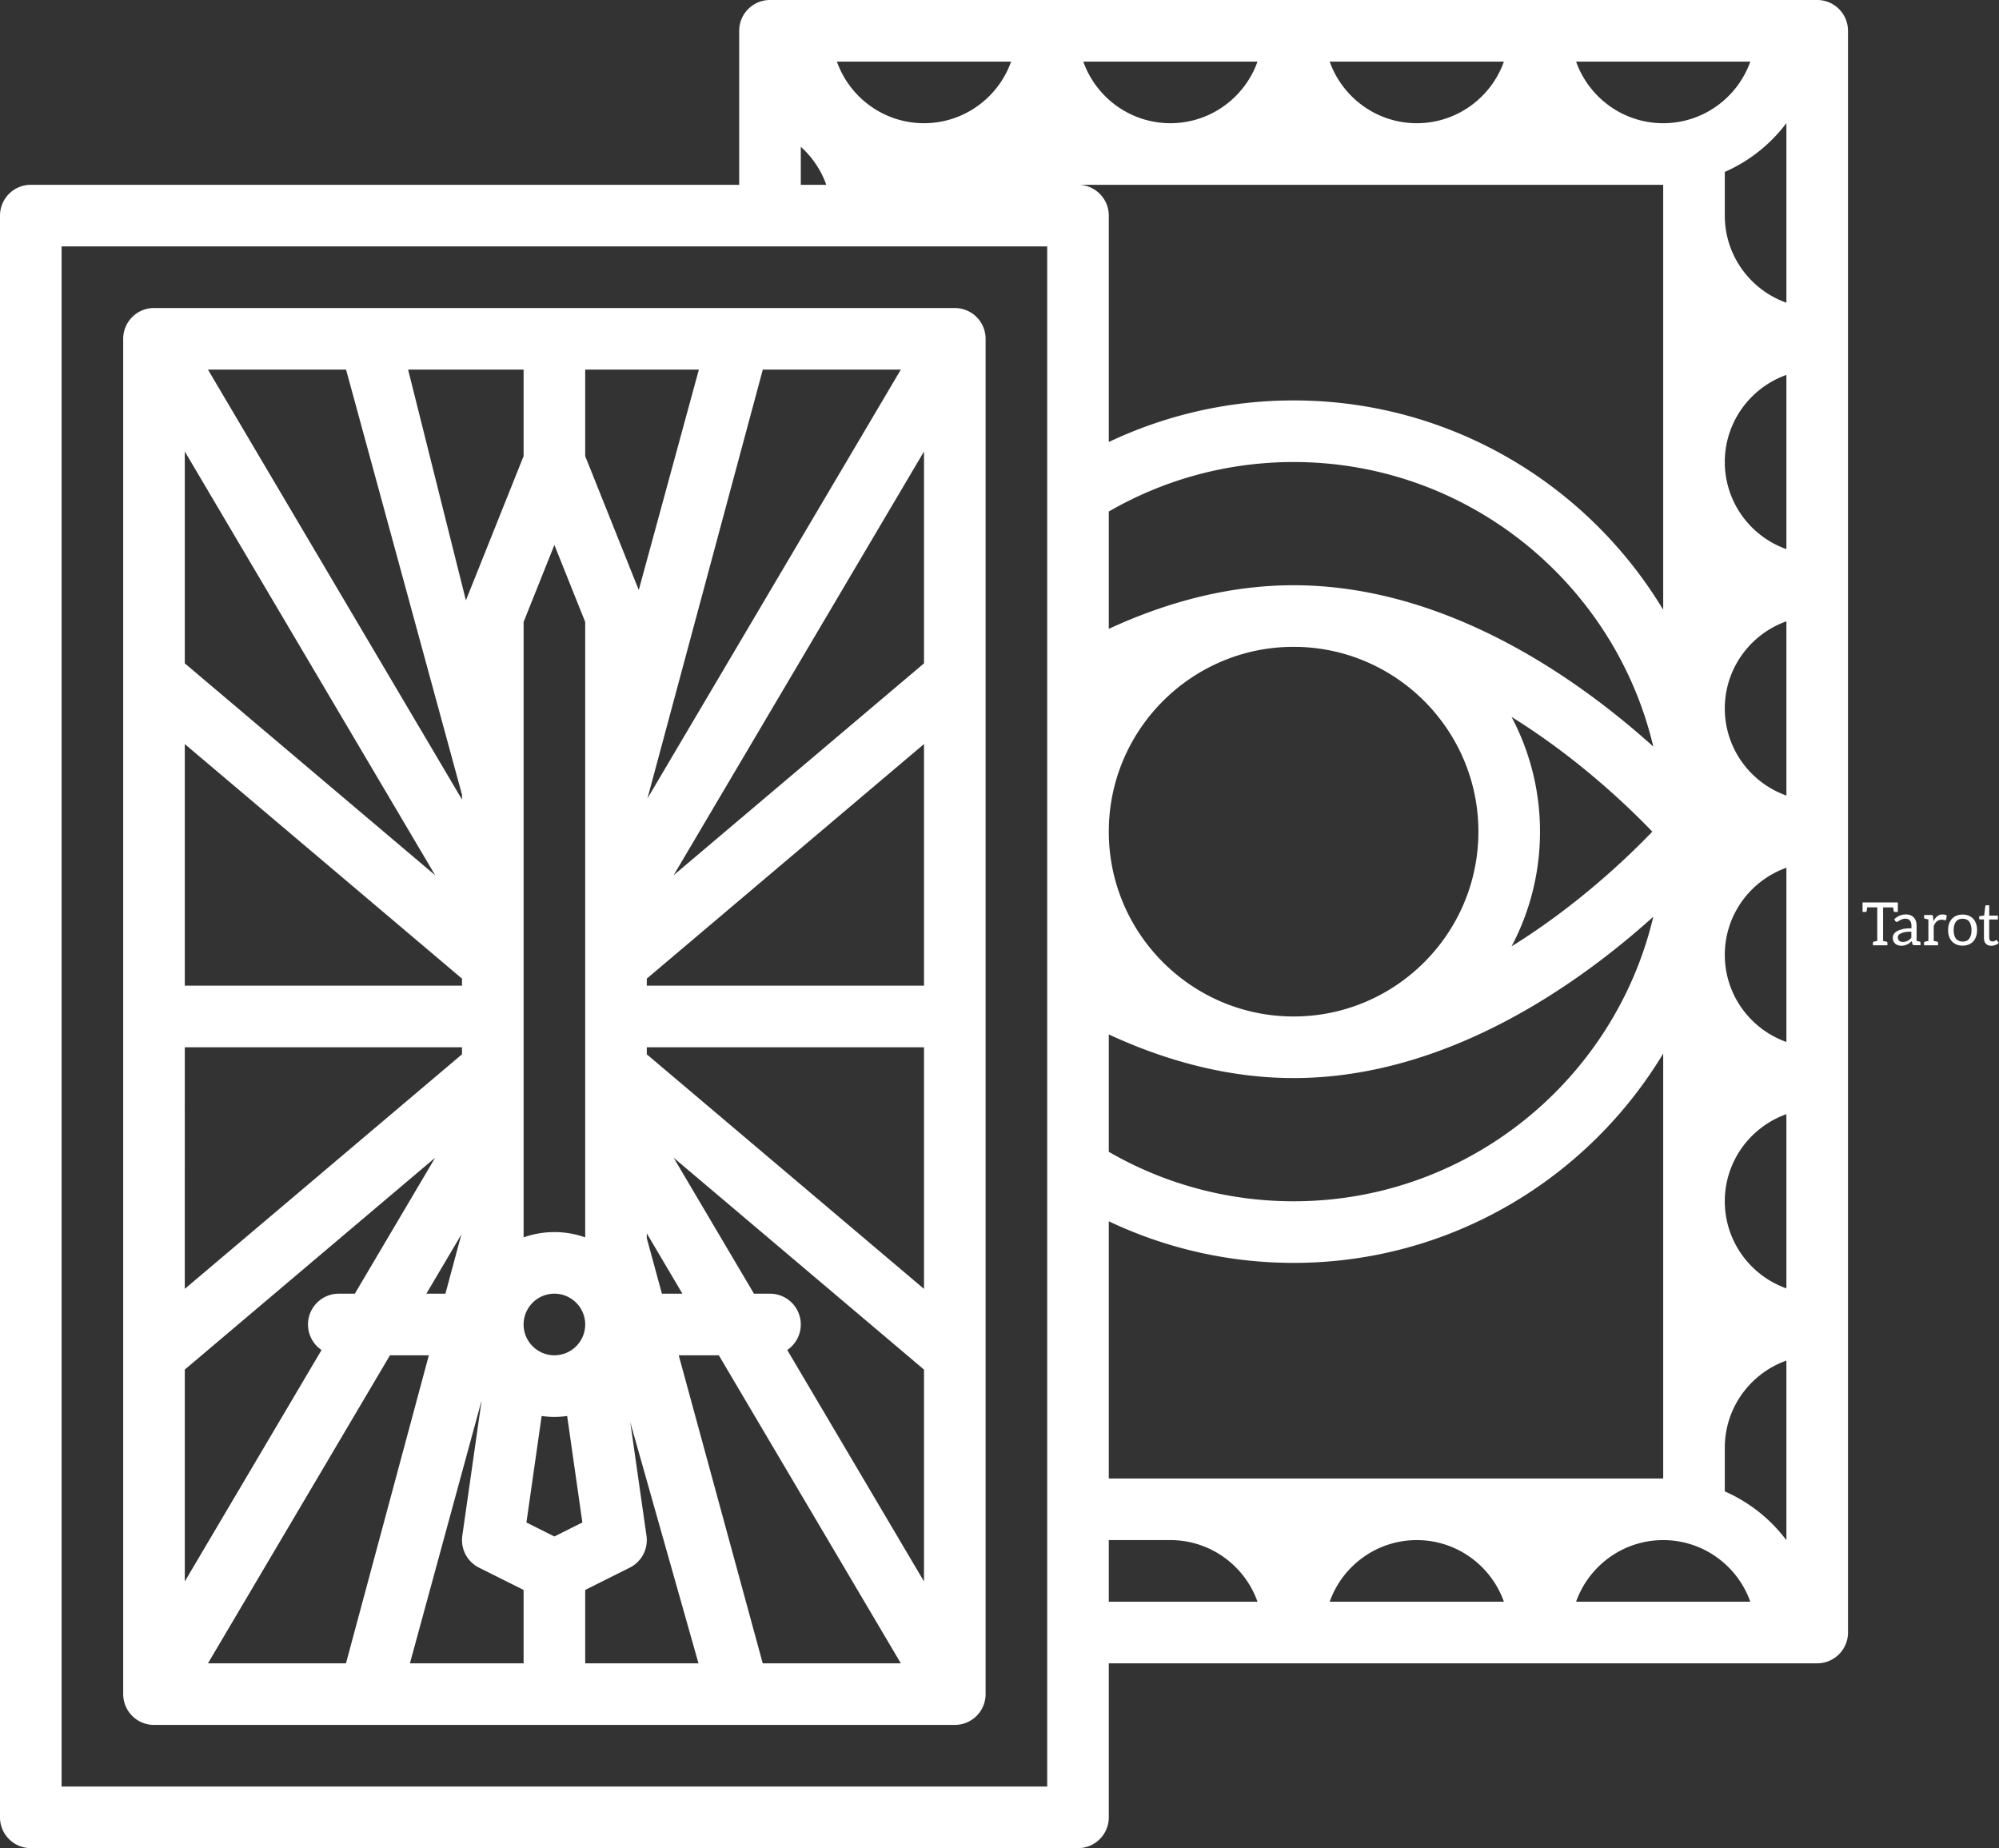 <svg data-v-423bf9ae="" xmlns="http://www.w3.org/2000/svg" viewBox="0 0 2769 2560" class="iconLeft"><rect x="0" y="0" width="2769" height="2560" fill="#333333" stroke="none"/><!----><!----><!----><g data-v-423bf9ae="" id="8fae082f-18a1-4373-b1e6-e5efccdf5197" fill="white" transform="matrix(5.917,0,0,5.917,2578.166,1227.574)"><path d="M8.34 3.79L7.87 3.79L0.31 3.79L0.31 6.01L0.98 6.01C1.15 6.01 1.23 5.96 1.26 5.87C1.29 5.77 1.33 5.46 1.39 4.93L3.75 4.93L3.75 12.80C3.39 12.87 3.14 12.92 2.98 12.95C2.83 12.98 2.74 13.09 2.74 13.23L2.74 13.82L6.13 13.82L6.13 13.23C6.13 13.09 6.09 13.01 5.99 12.98C5.89 12.95 5.66 12.91 5.29 12.84C5.18 12.81 5.12 12.81 5.12 12.81L5.12 4.94L7.48 4.94C7.53 5.47 7.59 5.77 7.62 5.87C7.64 5.96 7.71 6.01 7.88 6.01L8.57 6.01L8.57 3.79ZM13.66 12.95C13.58 12.92 13.16 12.84 12.96 12.80L12.96 9.25C12.96 8.86 12.92 8.50 12.81 8.16C12.70 7.83 12.54 7.55 12.33 7.32C12.12 7.10 11.87 6.93 11.56 6.79C11.26 6.65 10.89 6.59 10.50 6.59C9.94 6.59 9.44 6.68 8.99 6.87C8.54 7.07 8.12 7.34 7.73 7.71L7.95 8.11C7.98 8.16 8.04 8.23 8.09 8.27C8.15 8.32 8.23 8.33 8.32 8.33C8.43 8.33 8.53 8.30 8.64 8.22C8.75 8.13 8.89 8.06 9.04 7.97C9.20 7.87 9.37 7.80 9.58 7.71C9.79 7.63 10.04 7.59 10.35 7.59C10.81 7.59 11.16 7.74 11.40 8.02C11.63 8.30 11.76 8.72 11.76 9.28L11.76 9.83C10.95 9.83 10.28 9.88 9.72 10.01C9.16 10.14 8.71 10.32 8.37 10.51C8.04 10.71 7.77 10.96 7.62 11.21C7.46 11.47 7.39 11.75 7.39 12.03C7.39 12.35 7.43 12.63 7.55 12.87C7.66 13.10 7.80 13.30 7.97 13.45C8.13 13.61 8.36 13.71 8.60 13.79C8.83 13.87 9.07 13.92 9.35 13.92C9.63 13.92 9.88 13.90 10.11 13.85C10.33 13.79 10.53 13.72 10.72 13.64C10.92 13.55 11.12 13.44 11.28 13.30C11.45 13.16 11.65 13.01 11.84 12.84L11.98 13.51C12.01 13.62 12.04 13.71 12.12 13.73C12.21 13.76 12.31 13.79 12.42 13.79L12.87 13.79L12.96 13.79L13.87 13.79L13.87 13.19C13.87 13.06 13.79 12.95 13.66 12.92ZM11.73 12.08C11.59 12.22 11.45 12.36 11.31 12.47C11.17 12.59 11.02 12.70 10.85 12.78C10.68 12.87 10.51 12.92 10.33 12.96C10.15 13.01 9.97 13.03 9.74 13.03C9.58 13.03 9.42 13.01 9.28 12.96C9.14 12.92 9.03 12.87 8.92 12.78C8.81 12.70 8.72 12.59 8.67 12.45C8.61 12.31 8.57 12.17 8.57 11.97C8.57 11.77 8.62 11.61 8.74 11.44C8.85 11.27 9.04 11.13 9.30 11.02C9.55 10.91 9.88 10.79 10.28 10.72C10.67 10.65 11.16 10.63 11.73 10.63ZM16.90 8.18L16.81 7.07C16.79 6.94 16.76 6.86 16.70 6.80C16.65 6.75 16.58 6.73 16.44 6.73L15.72 6.73L14.71 6.73L14.71 7.32C14.71 7.46 14.78 7.56 14.92 7.59C15.01 7.62 15.27 7.67 15.72 7.76L15.72 12.81L14.92 12.96C14.78 12.99 14.71 13.09 14.71 13.23L14.71 13.82L17.98 13.82L17.98 13.23C17.98 13.09 17.91 12.99 17.77 12.96C17.35 12.88 17.08 12.84 16.97 12.81L16.97 9.31C17.36 8.33 17.98 7.83 18.79 7.83C19.04 7.83 19.22 7.85 19.36 7.90C19.50 7.94 19.61 7.97 19.70 7.97C19.78 7.97 19.85 7.90 19.88 7.78L20.03 6.85C19.75 6.68 19.43 6.59 19.07 6.59C18.14 6.59 17.43 7.13 16.91 8.18ZM23.73 6.62C23.21 6.62 22.75 6.71 22.33 6.87C21.91 7.04 21.55 7.29 21.25 7.60C20.96 7.91 20.73 8.30 20.57 8.75C20.40 9.20 20.34 9.70 20.34 10.26C20.34 10.82 20.40 11.33 20.57 11.77C20.73 12.22 20.96 12.61 21.25 12.92C21.55 13.23 21.91 13.48 22.33 13.65C22.75 13.82 23.21 13.90 23.73 13.90C24.25 13.90 24.71 13.82 25.13 13.65C25.55 13.48 25.91 13.23 26.21 12.92C26.50 12.61 26.73 12.22 26.88 11.77C27.03 11.33 27.12 10.82 27.12 10.26C27.12 9.70 27.03 9.20 26.88 8.75C26.73 8.30 26.50 7.91 26.21 7.60C25.91 7.29 25.55 7.04 25.13 6.87C24.71 6.71 24.25 6.62 23.73 6.62ZM23.73 12.95C23.37 12.95 23.06 12.87 22.81 12.75C22.55 12.64 22.33 12.47 22.16 12.25C21.99 12.03 21.85 11.75 21.77 11.41C21.69 11.07 21.63 10.71 21.63 10.29C21.63 9.87 21.69 9.48 21.77 9.14C21.85 8.81 21.99 8.53 22.16 8.30C22.33 8.08 22.55 7.88 22.81 7.77C23.06 7.66 23.37 7.60 23.73 7.60C24.43 7.60 24.96 7.83 25.30 8.30C25.63 8.78 25.82 9.44 25.82 10.28C25.82 11.12 25.63 11.77 25.30 12.25C24.96 12.73 24.43 12.95 23.73 12.95ZM30.46 13.93C30.79 13.93 31.09 13.87 31.40 13.76C31.71 13.65 31.96 13.48 32.19 13.29L31.82 12.70C31.77 12.61 31.71 12.59 31.65 12.59C31.63 12.59 31.57 12.61 31.51 12.64C31.46 12.67 31.42 12.71 31.35 12.75C31.28 12.80 31.19 12.84 31.09 12.87C31.00 12.89 30.88 12.92 30.74 12.92C30.52 12.92 30.31 12.85 30.17 12.71C30.03 12.57 29.96 12.35 29.96 12.04L29.96 7.78L31.99 7.78L31.99 6.87L29.96 6.87L29.96 4.44L29.33 4.44C29.25 4.44 29.19 4.45 29.13 4.49C29.08 4.54 29.05 4.59 29.05 4.66L28.77 6.86L27.61 7.01L27.61 7.50C27.61 7.59 27.62 7.67 27.68 7.71C27.73 7.76 27.79 7.77 27.87 7.77L28.73 7.77L28.73 12.11C28.73 12.70 28.87 13.15 29.18 13.45C29.48 13.76 29.90 13.93 30.46 13.93Z"></path></g><!----><g data-v-423bf9ae="" id="59c299cf-3bec-41b1-a2cf-079823af801c" transform="matrix(5.333,0,0,5.333,-85.333,-85.333)" stroke="none" fill="white"><path d="M488 16H216a8 8 0 0 0-8 8v40H24a8 8 0 0 0-8 8v416a8 8 0 0 0 8 8h272a8 8 0 0 0 8-8v-40h184a8 8 0 0 0 8-8V24a8 8 0 0 0-8-8zm-40 32c-10.429 0-19.321-6.689-22.624-16h45.248c-3.303 9.311-12.195 16-22.624 16zm-64 0c-10.429 0-19.321-6.689-22.624-16h45.248c-3.303 9.311-12.195 16-22.624 16zm-64 0c-10.429 0-19.321-6.689-22.624-16h45.248c-3.303 9.311-12.195 16-22.624 16zm-64 0c-10.429 0-19.321-6.689-22.624-16h45.248c-3.303 9.311-12.195 16-22.624 16zm192 16v110.369C428.385 141.819 392.694 120 352 120a111.77 111.77 0 0 0-48 10.801V72a8 8 0 0 0-8-8h152zm-144 84.855C318.549 140.439 335.049 136 352 136c45.331 0 83.42 31.583 93.428 73.9C426.096 192.486 391.832 168 352 168c-15.64 0-31.74 3.807-48 11.33v-30.475zM445.173 232c-6.557 6.833-19.608 19.281-36.555 29.791A63.584 63.584 0 0 0 416 232a63.588 63.588 0 0 0-7.382-29.792c16.949 10.511 30 22.961 36.555 29.792zM352 184c26.468 0 48 21.533 48 48s-21.532 48-48 48-48-21.533-48-48 21.532-48 48-48zm0 112c39.832 0 74.096-24.486 93.428-41.9C435.42 296.417 397.331 328 352 328c-16.939 0-33.453-4.434-48-12.848V284.67c16.259 7.523 32.359 11.33 48 11.33zm-48 37.199A111.81 111.81 0 0 0 352 344c40.694 0 76.385-21.819 96-54.369V400H304v-66.801zM384 416c10.429 0 19.321 6.689 22.624 16h-45.248c3.303-9.311 12.195-16 22.624-16zm64 0c10.429 0 19.321 6.689 22.624 16h-45.248c3.303-9.311 12.195-16 22.624-16zm16-12.65V392c0-10.429 6.689-19.321 16-22.624v46.652a40.228 40.228 0 0 0-16-12.678zm0-75.35c0-10.429 6.689-19.321 16-22.624v45.248c-9.311-3.303-16-12.195-16-22.624zm0-64c0-10.429 6.689-19.321 16-22.624v45.248c-9.311-3.303-16-12.195-16-22.624zm0-64c0-10.429 6.689-19.321 16-22.624v45.248c-9.311-3.303-16-12.195-16-22.624zm0-64c0-10.429 6.689-19.321 16-22.624v45.248c-9.311-3.303-16-12.195-16-22.624zm0-64V60.65a40.228 40.228 0 0 0 16-12.678v46.652c-9.311-3.303-16-12.195-16-22.624zM224 54.131A24.076 24.076 0 0 1 230.624 64H224v-9.869zM288 480H32V80h256v400zm16-64h16c10.429 0 19.321 6.689 22.624 16H304v-16zM264 96H56a8 8 0 0 0-8 8v352a8 8 0 0 0 8 8h208a8 8 0 0 0 8-8V104a8 8 0 0 0-8-8zM152 360c0-4.411 3.589-8 8-8s8 3.589 8 8-3.589 8-8 8-8-3.589-8-8zm8-202.459l8 20v159.836c-2.504-.888-5.196-1.376-8-1.376s-5.496.488-8 1.376V177.541l8-20zM136 272H64v-62.751l72 60.923V272zm-72 16h72v1.828l-72 60.923V288zm67.695 64h-4.948l9.084-15.374L131.695 352zm35.57 59.423L160 415.056l-7.265-3.632 3.951-27.657c1.084.15 2.189.234 3.314.234s2.23-.084 3.314-.234l3.951 27.656zM184 337.597v-1.256L193.253 352h-5.325L184 337.597zm.077-47.703l-.077.091V288h72v62.751l-71.923-60.857zM256 272h-72v-1.828l72-60.923V272zm-74.086-102.755L168 134.459V112h29.526l-15.612 57.245zM214.132 112h35.848l-65.811 111.373L214.132 112zM152 134.459l-14.988 37.47L122.003 112H152v22.459zm-16 87.943v1.256L70.02 112h35.87L136 222.402zm-6.97 20.912L64 188.289v-55.025l65.03 110.05zM64 371.711l65.029-55.025L108.162 352H104a8 8 0 0 0-4.481 14.627L64 426.736v-55.025zM117.292 368h10.098l-21.523 80H70.02l47.272-80zm23.815 11.675l-5.027 35.193a8.003 8.003 0 0 0 4.342 8.287L152 428.944V448h-29.526l18.633-68.325zM168 428.944l11.578-5.789a8.003 8.003 0 0 0 4.342-8.287l-4.212-29.486L197.423 448H168v-19.056zM192.292 368h10.416l47.273 80h-35.87l-21.819-80zm28.189-1.373A8 8 0 0 0 216 352h-4.162l-20.867-35.313L256 371.711v55.025l-35.519-60.109zM256 188.289l-65.029 55.025L256 133.264v55.025z"></path></g><!----></svg>
